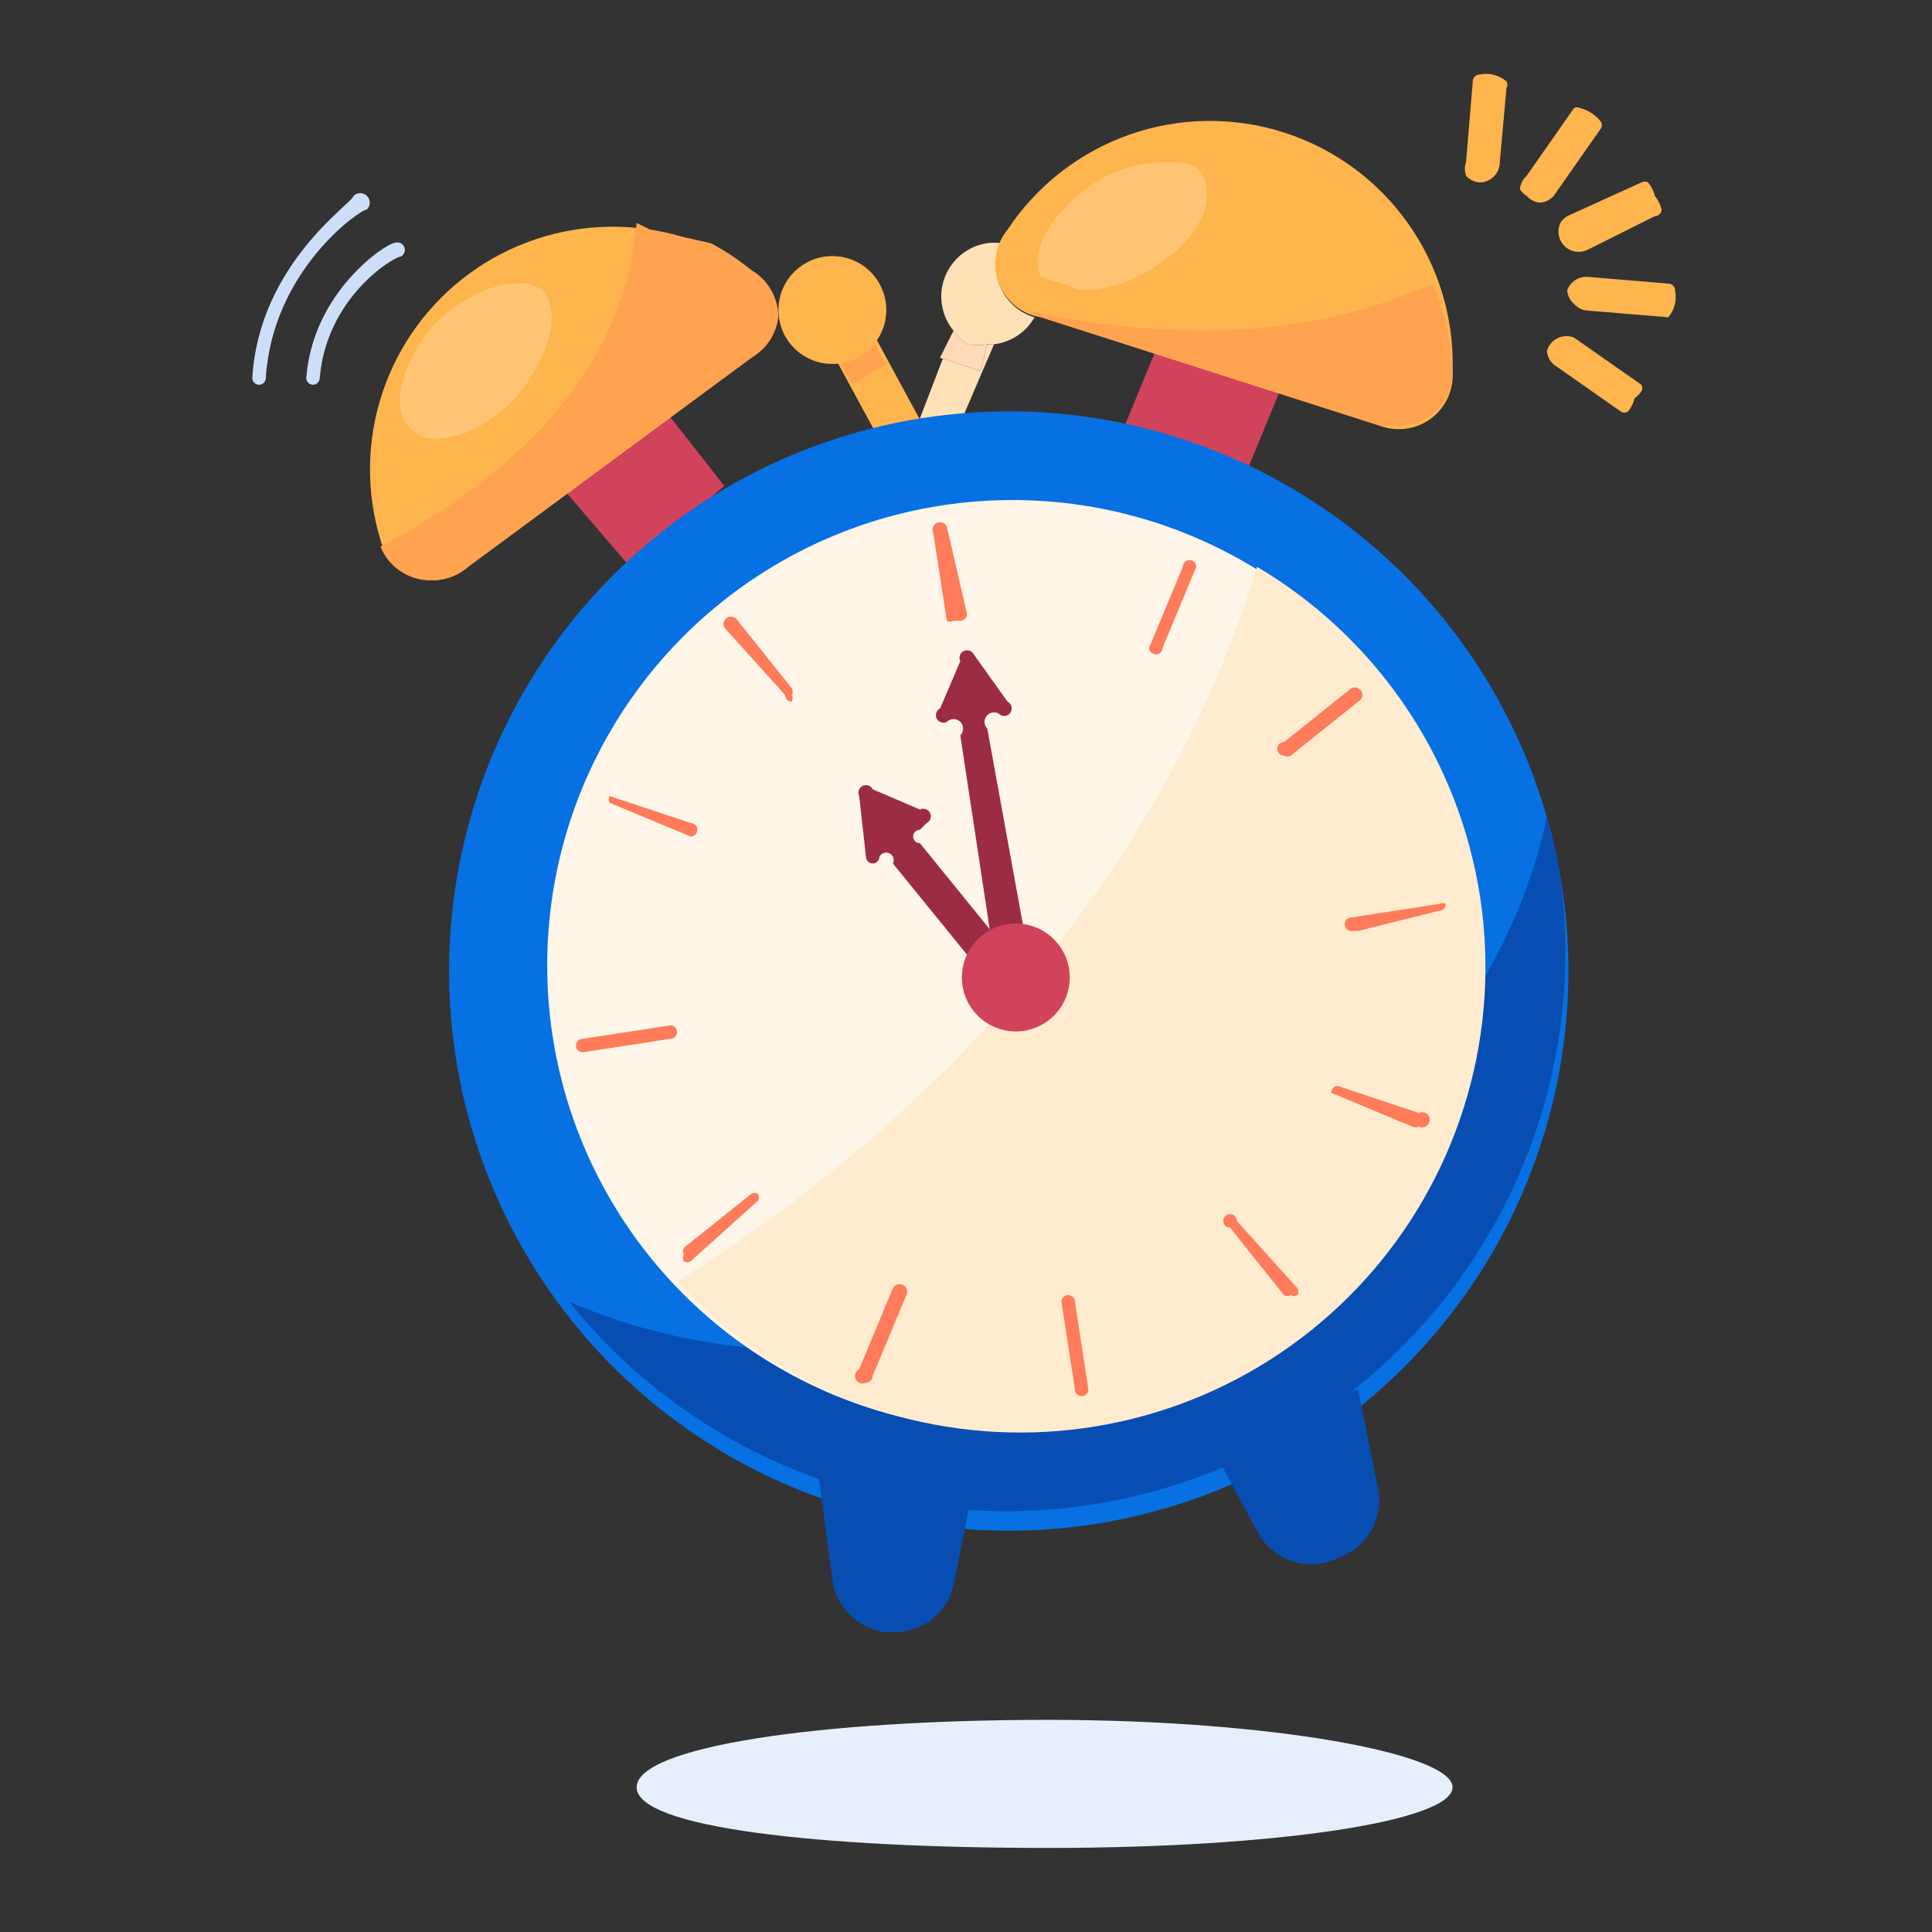 <?xml version="1.0" encoding="utf-8"?>
<!-- Generator: Adobe Illustrator 16.0.0, SVG Export Plug-In . SVG Version: 6.00 Build 0)  -->
<!DOCTYPE svg PUBLIC "-//W3C//DTD SVG 1.1//EN" "http://www.w3.org/Graphics/SVG/1.1/DTD/svg11.dtd">
<svg version="1.1" id="레이어_1" xmlns="http://www.w3.org/2000/svg" xmlns:xlink="http://www.w3.org/1999/xlink" x="0px"
	 y="0px" width="130px" height="130px" viewBox="0 0 130 130" enable-background="new 0 0 130 130" xml:space="preserve">
<rect x="0" y="0" width="130" height="130" fill="#333333" stroke="none"/>
<g>
	<defs>
		<rect id="SVGID_23_" x="16.978" y="4.973" width="96.045" height="120.055"/>
	</defs>
	<clipPath id="SVGID_2_">
		<use xlink:href="#SVGID_23_"  overflow="visible"/>
	</clipPath>
	<polygon clip-path="url(#SVGID_2_)" fill="#FFE1B8" points="64.163,22.26 61.896,28.157 62.349,28.611 64.163,29.519 
		66.886,23.166 66.433,23.166 65.979,24.981 63.257,24.074 	"/>
	<path clip-path="url(#SVGID_2_)" fill="#FFDAB9" d="M64.163,22.26l-0.906,1.814l2.722,0.907l0.454-1.815
		c-0.45,0.086-0.912,0.086-1.361,0C64.718,22.92,64.409,22.613,64.163,22.26z"/>
	<path clip-path="url(#SVGID_2_)" fill="#FFE1B8" d="M66.433,16.361c-0.637,0.094-1.235,0.355-1.736,0.758
		c-0.502,0.401-0.889,0.93-1.119,1.529s-0.298,1.25-0.195,1.885c0.104,0.635,0.373,1.23,0.781,1.727
		c0.247,0.354,0.555,0.66,0.908,0.906c0.449,0.086,0.911,0.086,1.361,0h0.453c0.564-0.068,1.104-0.268,1.578-0.582
		c0.473-0.316,0.864-0.738,1.145-1.232c-0.498-0.147-0.959-0.4-1.352-0.742c-0.392-0.341-0.706-0.762-0.922-1.236
		c-0.215-0.473-0.325-0.986-0.324-1.506c0-0.52,0.113-1.033,0.329-1.506C67.038,16.322,66.733,16.322,66.433,16.361z"/>
	<polygon clip-path="url(#SVGID_2_)" fill="#FFB54D" points="56.45,18.176 53.729,19.537 59.626,30.426 62.349,29.064 	"/>
	<path clip-path="url(#SVGID_2_)" fill="#D1435B" d="M48.737,32.694l-6.352,5.444l-5.445-6.352l6.807-5.445L48.737,32.694z
		 M75.507,29.064l8.166,3.176l3.177-7.713l-8.167-3.176L75.507,29.064z"/>
	<polygon clip-path="url(#SVGID_2_)" fill="#FFA351" points="57.358,20.443 55.089,21.805 57.358,25.889 59.626,24.527 	"/>
	<path clip-path="url(#SVGID_2_)" fill="#0770E3" d="M104.998,59.01c1.254,7.357,0.294,14.921-2.759,21.73
		c-3.053,6.811-8.061,12.561-14.387,16.52s-13.686,5.949-21.146,5.719c-7.46-0.232-14.683-2.676-20.751-7.02
		S35.247,85.566,32.622,78.58s-3.113-14.596-1.406-21.859c1.709-7.266,5.536-13.859,10.998-18.945
		c5.463-5.086,12.313-8.434,19.682-9.618c9.801-1.576,19.826,0.78,27.898,6.559S103.33,49.225,104.998,59.01z"/>
	<path clip-path="url(#SVGID_2_)" fill="#084EB2" d="M74.599,86.687c-12.703,5.444-25.861,5.444-36.297,0.907
		c5.15,6.418,12.26,10.974,20.244,12.969c7.982,1.996,16.4,1.32,23.964-1.922c7.563-3.241,13.857-8.871,17.919-16.027
		c4.061-7.158,5.666-15.447,4.569-23.604c-0.228-1.377-0.53-2.74-0.907-4.084C101.368,68.084,90.479,80.334,74.599,86.687z"/>
	<circle clip-path="url(#SVGID_2_)" fill="#FFF5E9" cx="68.126" cy="64.952" r="31.306"/>
	<path clip-path="url(#SVGID_2_)" fill="#084EB2" d="M90.025,104.834c0.919-0.31,1.696-0.936,2.196-1.768
		c0.498-0.831,0.685-1.813,0.525-2.769l-1.361-6.806l-9.98,3.629l3.176,5.898c0.486,0.958,1.33,1.686,2.35,2.025
		S89.062,105.31,90.025,104.834z M60.08,109.826h-0.454c-0.928-0.1-1.795-0.513-2.456-1.174c-0.661-0.66-1.074-1.527-1.173-2.457
		l-0.908-6.805l10.436,0.453l-1.361,6.806c-0.209,0.919-0.729,1.739-1.475,2.317C61.944,109.546,61.022,109.85,60.08,109.826z"/>
	<path clip-path="url(#SVGID_2_)" fill="#FFB54D" d="M70.062,21.352c-0.635-0.094-1.234-0.355-1.736-0.758s-0.887-0.93-1.118-1.529
		c-0.23-0.6-0.298-1.25-0.194-1.885c0.103-0.635,0.372-1.23,0.781-1.727c1.961-2.963,4.836-5.205,8.188-6.388
		c3.352-1.182,6.998-1.237,10.384-0.16c3.387,1.077,6.329,3.23,8.382,6.132c2.053,2.9,3.104,6.393,2.991,9.943
		c0.046,0.617-0.065,1.234-0.326,1.795c-0.26,0.562-0.658,1.047-1.158,1.41c-0.501,0.363-1.084,0.594-1.698,0.668
		c-0.613,0.074-1.235-0.01-1.809-0.242L70.062,21.352z M50.552,24.074c0.469-0.336,0.851-0.779,1.113-1.293
		c0.264-0.512,0.4-1.08,0.4-1.656s-0.137-1.145-0.4-1.658c-0.263-0.513-0.645-0.955-1.113-1.291
		c-2.785-1.937-6.104-2.957-9.496-2.921s-6.689,1.128-9.433,3.123s-4.798,4.796-5.878,8.011c-1.079,3.217-1.131,6.689-0.146,9.936
		c0.156,0.598,0.463,1.146,0.891,1.592s0.962,0.775,1.553,0.957s1.219,0.211,1.822,0.082c0.605-0.129,1.166-0.41,1.633-0.816
		L50.552,24.074z"/>
	<path clip-path="url(#SVGID_2_)" fill="#FFC575" d="M78.229,10.916c-1.607,0.044-3.172,0.514-4.537,1.361
		c-2.723,1.814-4.537,4.537-3.631,6.352l2.723,0.908c1.606-0.045,3.172-0.514,4.537-1.361c3.176-1.815,4.537-4.537,3.63-6.353
		C80.497,10.916,79.591,10.916,78.229,10.916z M34.673,19.082c-1.361,0-3.63,0.908-5.445,2.723c-2.268,2.723-3.176,5.898-1.361,7.26
		c0.393,0.295,0.871,0.453,1.361,0.453c1.815,0,3.63-0.906,5.445-2.722c2.268-2.722,3.176-5.898,1.814-7.259
		c-0.253-0.201-0.545-0.346-0.858-0.424S34.989,19.025,34.673,19.082z"/>
	<path clip-path="url(#SVGID_2_)" fill="#FFEBD0" d="M84.581,38.139c-7.26,24.047-25.861,39.928-39.02,48.094
		c3.039,3.318,6.76,5.943,10.905,7.694s8.62,2.587,13.118,2.452c4.499-0.135,8.916-1.237,12.949-3.234
		c4.033-1.996,7.588-4.839,10.424-8.333c2.836-3.495,4.885-7.56,6.006-11.919c1.123-4.357,1.292-8.906,0.497-13.336
		c-0.796-4.43-2.536-8.637-5.104-12.332C91.789,43.529,88.454,40.43,84.581,38.139z"/>
	<path clip-path="url(#SVGID_2_)" fill="#FFD7CD" d="M50.552,18.176c0.557,0.321,1.019,0.785,1.338,1.343
		c0.318,0.558,0.483,1.19,0.478,1.833c0.006-0.643-0.159-1.275-0.478-1.833C51.57,18.961,51.108,18.497,50.552,18.176z
		 M26.052,36.777c0.258,0.643,0.695,1.196,1.258,1.598c0.563,0.402,1.229,0.635,1.918,0.672c-0.689-0.037-1.355-0.27-1.918-0.672
		C26.747,37.974,26.31,37.42,26.052,36.777z"/>
	<path clip-path="url(#SVGID_2_)" fill="#FFA351" d="M42.839,15c-0.453,4.99-2.723,14.064-17.24,21.777
		c0.258,0.643,0.693,1.195,1.257,1.598c0.563,0.402,1.228,0.635,1.919,0.672h0.453c0.839-0.031,1.641-0.353,2.27-0.908
		l19.055-14.064c0.495-0.28,0.917-0.672,1.232-1.146c0.314-0.473,0.515-1.013,0.583-1.577c0.006-0.643-0.159-1.275-0.478-1.834
		c-0.319-0.557-0.781-1.021-1.338-1.342c-0.844-0.695-1.756-1.303-2.722-1.814l-4.083-0.908L42.839,15z"/>
	<path clip-path="url(#SVGID_2_)" fill="#FFD7CD" d="M97.738,24.981c0.005,0.517-0.103,1.029-0.312,1.503
		c-0.211,0.473-0.52,0.895-0.906,1.238s-0.843,0.602-1.336,0.754c-0.495,0.153-1.016,0.199-1.529,0.135
		c0.514,0.064,1.034,0.019,1.529-0.135c0.493-0.152,0.949-0.41,1.336-0.754s0.695-0.766,0.906-1.238
		C97.636,26.011,97.743,25.498,97.738,24.981z"/>
	<path clip-path="url(#SVGID_2_)" fill="#FFA351" d="M96.377,19.083c-4.99,2.269-10.435,3.176-15.426,3.176
		c-3.969-0.043-7.923-0.499-11.796-1.36c0.281,0.188,0.586,0.34,0.906,0.453l22.686,7.26c0.302,0.037,0.607,0.037,0.908,0
		c0.513,0.064,1.034,0.019,1.529-0.135c0.493-0.153,0.949-0.41,1.336-0.754s0.695-0.766,0.906-1.238
		c0.209-0.474,0.316-0.986,0.312-1.504C97.657,22.947,97.194,20.947,96.377,19.083z"/>
	<path clip-path="url(#SVGID_2_)" fill="#FF7B59" d="M58.266,93.039c-0.12,0.061-0.26,0.07-0.388,0.027
		c-0.127-0.043-0.232-0.134-0.293-0.255c-0.061-0.12-0.07-0.259-0.027-0.388c0.043-0.127,0.134-0.232,0.254-0.293l2.27-5.444
		c0.029-0.06,0.07-0.112,0.121-0.155c0.05-0.045,0.108-0.078,0.172-0.1c0.063-0.021,0.129-0.029,0.195-0.023
		c0.066,0.004,0.132,0.021,0.191,0.052c0.06,0.029,0.113,0.071,0.156,0.122c0.044,0.05,0.077,0.107,0.098,0.172
		c0.021,0.063,0.03,0.129,0.025,0.195s-0.022,0.131-0.053,0.191l-2.268,5.444c0,0.12-0.049,0.235-0.133,0.32
		C58.501,92.99,58.386,93.039,58.266,93.039z M77.774,44.037c-0.119,0-0.234-0.047-0.32-0.133c-0.085-0.084-0.133-0.2-0.133-0.32
		l2.269-5.445c0-0.119,0.048-0.234,0.133-0.32c0.085-0.085,0.2-0.133,0.321-0.133c0.12,0,0.235,0.048,0.32,0.133
		c0.086,0.086,0.133,0.201,0.133,0.32l-2.268,5.445c0,0.12-0.049,0.236-0.133,0.32C78.011,43.99,77.896,44.037,77.774,44.037z
		 M95.47,75.797c-0.068,0.041-0.146,0.062-0.227,0.062s-0.158-0.021-0.227-0.062l-5.445-2.268c0-0.121,0.049-0.236,0.133-0.321
		c0.086-0.085,0.201-0.133,0.321-0.133l5.444,1.815c0.12-0.061,0.26-0.07,0.388-0.027c0.128,0.042,0.233,0.133,0.293,0.254
		c0.06,0.12,0.069,0.26,0.028,0.387c-0.043,0.128-0.135,0.233-0.255,0.293c-0.069,0.041-0.147,0.062-0.228,0.062
		C95.617,75.858,95.539,75.838,95.47,75.797z M46.469,56.287l-5.444-2.268c-0.04-0.069-0.061-0.147-0.061-0.227
		c0-0.08,0.021-0.158,0.061-0.228l5.444,1.815c0.12,0,0.235,0.047,0.321,0.133c0.085,0.084,0.133,0.2,0.133,0.32
		c0,0.121-0.048,0.236-0.133,0.32C46.704,56.24,46.589,56.287,46.469,56.287z M46.015,84.871c-0.039-0.068-0.061-0.146-0.061-0.227
		c0-0.079,0.021-0.157,0.061-0.227c-0.039-0.068-0.061-0.146-0.061-0.227s0.021-0.158,0.061-0.227l4.537-3.63
		c0.069-0.04,0.148-0.062,0.228-0.062s0.157,0.021,0.227,0.062c0.04,0.069,0.062,0.147,0.062,0.227s-0.021,0.157-0.062,0.227
		l-4.537,4.083c-0.069,0.041-0.147,0.061-0.227,0.061S46.084,84.912,46.015,84.871z M86.396,50.844c-0.12,0-0.235-0.049-0.32-0.133
		c-0.086-0.086-0.133-0.201-0.133-0.321s0.047-0.235,0.133-0.321c0.085-0.084,0.2-0.133,0.32-0.133l4.537-3.629
		c0.121-0.061,0.26-0.07,0.388-0.027c0.128,0.042,0.233,0.133,0.293,0.254c0.06,0.12,0.07,0.26,0.028,0.387
		c-0.043,0.128-0.135,0.233-0.255,0.293l-4.537,3.631c-0.069,0.039-0.147,0.061-0.228,0.061
		C86.543,50.904,86.465,50.883,86.396,50.844z M86.85,87.141c-0.069,0.039-0.147,0.061-0.228,0.061
		c-0.079,0-0.157-0.021-0.227-0.061l-3.629-4.537c-0.09,0-0.178-0.027-0.253-0.076c-0.074-0.051-0.132-0.121-0.167-0.204
		c-0.034-0.083-0.043-0.174-0.025-0.263c0.018-0.088,0.061-0.168,0.124-0.232c0.063-0.063,0.144-0.105,0.231-0.124
		c0.089-0.017,0.18-0.009,0.263,0.026s0.153,0.092,0.204,0.166c0.049,0.076,0.076,0.164,0.076,0.253l4.084,4.537
		c0.039,0.069,0.061,0.147,0.061,0.227c0,0.081-0.021,0.158-0.061,0.228c-0.069,0.039-0.148,0.061-0.228,0.061
		S86.919,87.18,86.85,87.141z M53.274,47.213c-0.12,0-0.235-0.047-0.32-0.133c-0.086-0.084-0.133-0.199-0.133-0.32l-4.084-4.537
		c-0.061-0.12-0.07-0.26-0.027-0.387c0.043-0.128,0.135-0.234,0.254-0.294c0.121-0.06,0.26-0.069,0.388-0.027
		s0.233,0.134,0.294,0.255l3.629,4.537c0.04,0.068,0.061,0.146,0.061,0.227s-0.021,0.158-0.061,0.227
		c0.04,0.068,0.061,0.147,0.061,0.227C53.335,47.066,53.314,47.145,53.274,47.213z M39.21,70.807c-0.121,0-0.236-0.048-0.321-0.133
		s-0.133-0.201-0.133-0.32c0-0.121,0.048-0.236,0.133-0.321s0.2-0.133,0.321-0.133l5.898-0.907c0.119,0,0.234,0.047,0.32,0.133
		c0.085,0.085,0.133,0.2,0.133,0.32c0,0.121-0.048,0.236-0.133,0.32c-0.086,0.086-0.201,0.134-0.32,0.134L39.21,70.807z
		 M90.933,62.64c-0.12,0-0.235-0.048-0.32-0.133c-0.086-0.085-0.133-0.2-0.133-0.321c0-0.119,0.047-0.234,0.133-0.32
		c0.085-0.085,0.2-0.133,0.32-0.133l5.898-0.908c0.069-0.039,0.146-0.061,0.227-0.061s0.158,0.021,0.228,0.061
		c0,0.121-0.048,0.236-0.133,0.322c-0.085,0.084-0.201,0.133-0.321,0.133l-5.444,1.36H90.933z M72.784,93.946
		c-0.12,0-0.236-0.048-0.32-0.133c-0.086-0.085-0.133-0.2-0.133-0.321l-0.908-5.898c0-0.12,0.048-0.236,0.133-0.32
		c0.086-0.086,0.201-0.133,0.321-0.133s0.235,0.047,0.321,0.133c0.084,0.084,0.133,0.2,0.133,0.32l0.906,5.898
		c0,0.121-0.047,0.236-0.133,0.321C73.021,93.898,72.905,93.946,72.784,93.946z M64.163,41.77c-0.068,0.039-0.146,0.061-0.227,0.061
		c-0.079,0-0.158-0.021-0.227-0.061l-0.907-5.898c-0.03-0.061-0.048-0.125-0.052-0.191c-0.006-0.066,0.003-0.133,0.023-0.196
		c0.021-0.063,0.055-0.122,0.099-0.172s0.097-0.091,0.156-0.122c0.06-0.029,0.124-0.047,0.19-0.051
		c0.066-0.006,0.134,0.003,0.197,0.023c0.063,0.021,0.121,0.055,0.172,0.099s0.092,0.097,0.121,0.156l1.361,5.898
		c0,0.12-0.048,0.235-0.133,0.321c-0.086,0.084-0.201,0.133-0.32,0.133H64.163z"/>
	<path clip-path="url(#SVGID_2_)" fill="#9B2C43" d="M65.979,65.361l-5.898-7.26c0.03-0.059,0.048-0.123,0.052-0.189
		c0.006-0.067-0.003-0.134-0.023-0.197c-0.021-0.063-0.055-0.121-0.099-0.172s-0.097-0.092-0.156-0.121s-0.124-0.048-0.19-0.053
		c-0.066-0.004-0.134,0.004-0.197,0.025c-0.063,0.021-0.121,0.055-0.172,0.098s-0.092,0.097-0.121,0.156
		c0,0.121-0.048,0.236-0.133,0.32c-0.085,0.086-0.201,0.133-0.32,0.133c-0.121,0-0.236-0.047-0.321-0.133
		c-0.085-0.084-0.133-0.199-0.133-0.32l-0.454-4.084c-0.061-0.119-0.07-0.259-0.027-0.387c0.043-0.127,0.134-0.232,0.254-0.293
		c0.121-0.061,0.26-0.07,0.388-0.027c0.128,0.042,0.233,0.134,0.294,0.254l3.176,1.361c0.12-0.061,0.26-0.07,0.387-0.027
		c0.128,0.043,0.233,0.134,0.293,0.254c0.061,0.121,0.07,0.26,0.027,0.387c-0.042,0.129-0.133,0.234-0.254,0.294l-0.453,0.454
		c-0.121,0-0.236,0.047-0.321,0.133c-0.085,0.085-0.133,0.2-0.133,0.32c0,0.121,0.048,0.236,0.133,0.321s0.2,0.133,0.321,0.133
		L67.794,64c0.119,0,0.235,0.049,0.32,0.133c0.085,0.086,0.133,0.201,0.133,0.321s-0.048,0.235-0.133,0.321
		c-0.085,0.085-0.201,0.133-0.32,0.133l-0.908,0.453c0,0.121-0.048,0.236-0.133,0.321s-0.2,0.133-0.32,0.133
		c-0.121,0-0.236-0.048-0.321-0.133S65.979,65.482,65.979,65.361z"/>
	<path clip-path="url(#SVGID_2_)" fill="#9B2C43" d="M66.886,64.455l-2.269-14.973c0.12-0.121,0.188-0.283,0.188-0.454
		c0-0.17-0.068-0.333-0.188-0.454c-0.12-0.119-0.283-0.188-0.454-0.188c-0.17,0-0.333,0.068-0.453,0.188
		c-0.121,0.061-0.26,0.07-0.387,0.027c-0.129-0.042-0.234-0.133-0.294-0.254c-0.06-0.12-0.069-0.26-0.027-0.387
		c0.042-0.128,0.134-0.233,0.255-0.293l1.36-3.177c-0.06-0.12-0.069-0.259-0.027-0.388c0.042-0.127,0.134-0.232,0.255-0.293
		c0.119-0.061,0.26-0.07,0.387-0.027s0.233,0.135,0.293,0.254l2.27,3.176c0.119,0.061,0.211,0.166,0.254,0.294
		s0.033,0.267-0.027,0.388c-0.061,0.12-0.166,0.211-0.293,0.254c-0.129,0.043-0.268,0.033-0.389-0.027
		c-0.119-0.121-0.283-0.188-0.453-0.188S66.553,48,66.433,48.121c-0.121,0.12-0.188,0.283-0.188,0.453
		c0,0.171,0.067,0.334,0.188,0.454l2.722,14.973c0.06,0.06,0.106,0.13,0.14,0.208c0.031,0.078,0.049,0.162,0.049,0.246
		s-0.018,0.168-0.049,0.245c-0.033,0.078-0.08,0.149-0.14,0.208c-0.06,0.061-0.13,0.107-0.208,0.139
		c-0.078,0.033-0.161,0.049-0.246,0.049c-0.084,0-0.167-0.016-0.245-0.049c-0.077-0.031-0.148-0.078-0.208-0.139h-0.453
		c-0.061,0.121-0.166,0.212-0.294,0.254c-0.128,0.043-0.267,0.033-0.388-0.027c-0.12-0.06-0.211-0.165-0.254-0.293
		C66.815,64.715,66.825,64.575,66.886,64.455z"/>
	<path clip-path="url(#SVGID_2_)" fill="#D1435B" d="M71.877,64.908c0.174,0.71,0.13,1.456-0.128,2.141
		c-0.257,0.685-0.715,1.275-1.313,1.695s-1.31,0.648-2.042,0.658c-0.73,0.008-1.447-0.205-2.056-0.609
		c-0.608-0.406-1.08-0.986-1.353-1.664c-0.273-0.678-0.336-1.424-0.179-2.137c0.157-0.715,0.526-1.365,1.06-1.865
		s1.205-0.828,1.928-0.941c0.897-0.14,1.814,0.063,2.57,0.566C71.121,63.256,71.66,64.025,71.877,64.908z"/>
	<path clip-path="url(#SVGID_2_)" fill="#FFB54D" d="M59.173,19.083c0.35,0.624,0.508,1.337,0.453,2.051
		c-0.054,0.714-0.317,1.396-0.758,1.959c-0.439,0.563-1.037,0.985-1.717,1.211c-0.678,0.226-1.408,0.245-2.1,0.058
		c-0.689-0.189-1.309-0.576-1.779-1.115s-0.771-1.205-0.863-1.915c-0.094-0.71,0.025-1.431,0.34-2.073
		c0.316-0.642,0.814-1.176,1.434-1.536c0.416-0.242,0.875-0.399,1.354-0.462c0.477-0.063,0.962-0.029,1.426,0.098
		c0.465,0.127,0.899,0.344,1.279,0.641C58.62,18.295,58.938,18.663,59.173,19.083z"/>
	<path clip-path="url(#SVGID_2_)" fill="#E6EFFB" d="M70.516,115.725c-15.427,0-27.677,1.814-27.677,4.536s12.25,4.083,27.677,4.083
		s27.223-1.814,27.223-4.083S85.488,115.725,70.516,115.725z"/>
	<path clip-path="url(#SVGID_2_)" fill="#CDDFF8" d="M17.431,25.889c-0.119,0-0.235-0.048-0.32-0.133
		c-0.085-0.086-0.133-0.201-0.133-0.32c0.453-7.714,6.806-11.797,6.806-12.251c0.12-0.12,0.284-0.188,0.454-0.188
		s0.333,0.067,0.453,0.188c0.121,0.12,0.188,0.284,0.188,0.454s-0.066,0.333-0.188,0.453c-0.453,0-6.352,4.084-6.806,11.344
		c0,0.119-0.048,0.234-0.133,0.32C17.667,25.841,17.552,25.889,17.431,25.889z M21.062,25.889c-0.121,0-0.236-0.048-0.321-0.133
		c-0.085-0.086-0.133-0.201-0.133-0.32c0.454-5.898,5.444-9.075,5.897-9.075c0.121-0.06,0.26-0.069,0.388-0.027
		s0.233,0.134,0.294,0.255c0.06,0.119,0.07,0.26,0.027,0.387s-0.135,0.232-0.255,0.293c-0.454,0-4.991,2.723-5.444,8.168
		c0,0.119-0.048,0.234-0.133,0.32C21.297,25.841,21.181,25.889,21.062,25.889z"/>
	<path clip-path="url(#SVGID_2_)" fill="#FFB54D" d="M104.544,24.527c-0.263-0.232-0.425-0.558-0.453-0.907
		c0.051-0.185,0.139-0.356,0.26-0.505c0.122-0.148,0.273-0.27,0.445-0.354c0.17-0.086,0.357-0.134,0.549-0.143
		s0.383,0.024,0.561,0.095l4.537,3.176c0.04,0.068,0.061,0.147,0.061,0.227c0,0.08-0.021,0.158-0.061,0.227
		c-0.129,0.173-0.281,0.326-0.454,0.455c-0.08,0.332-0.235,0.643-0.453,0.906c-0.069,0.041-0.147,0.061-0.228,0.061
		c-0.079,0-0.157-0.02-0.227-0.061L104.544,24.527z M106.813,20.898c-0.35-0.029-0.676-0.191-0.908-0.454
		c-0.263-0.233-0.425-0.558-0.453-0.907c0.098-0.279,0.283-0.518,0.529-0.682c0.244-0.164,0.537-0.242,0.832-0.227l5.443,0.454
		c0.121,0,0.236,0.048,0.321,0.133s0.133,0.2,0.133,0.321c0.062,0.299,0.062,0.607,0,0.907c-0.081,0.333-0.235,0.644-0.454,0.907
		L106.813,20.898z M106.813,16.814c-0.255,0.121-0.54,0.16-0.817,0.113c-0.278-0.047-0.534-0.18-0.732-0.379
		s-0.331-0.455-0.379-0.732s-0.009-0.563,0.113-0.816c0.112-0.186,0.269-0.341,0.454-0.454l4.99-2.269
		c0.069-0.039,0.146-0.061,0.227-0.061s0.158,0.021,0.228,0.061c0.218,0.265,0.373,0.575,0.453,0.907
		c0.218,0.265,0.373,0.575,0.454,0.908c0,0.12-0.049,0.235-0.133,0.32c-0.086,0.085-0.201,0.133-0.321,0.133L106.813,16.814z
		 M98.646,10.916c-0.104,0.294-0.104,0.614,0,0.908c0.233,0.263,0.559,0.425,0.908,0.453c0.361,0,0.707-0.144,0.963-0.398
		c0.254-0.255,0.398-0.602,0.398-0.963l0.453-4.99c0.04-0.069,0.061-0.147,0.061-0.227c0-0.08-0.021-0.158-0.061-0.228
		c-0.265-0.218-0.574-0.373-0.908-0.453c-0.299-0.062-0.607-0.062-0.906,0c-0.121,0-0.236,0.048-0.321,0.133s-0.133,0.2-0.133,0.32
		L98.646,10.916z M102.729,11.824c-0.263,0.232-0.426,0.558-0.453,0.907c0.111,0.186,0.268,0.341,0.453,0.453
		c0.232,0.263,0.558,0.426,0.907,0.454c0.35-0.028,0.675-0.191,0.907-0.454l3.176-4.537c0.04-0.068,0.061-0.146,0.061-0.227
		c0-0.079-0.021-0.158-0.061-0.227c-0.129-0.172-0.281-0.325-0.453-0.454c-0.265-0.218-0.574-0.373-0.908-0.453
		c-0.068-0.04-0.146-0.062-0.227-0.062s-0.158,0.021-0.227,0.062L102.729,11.824z"/>
</g>
</svg>
